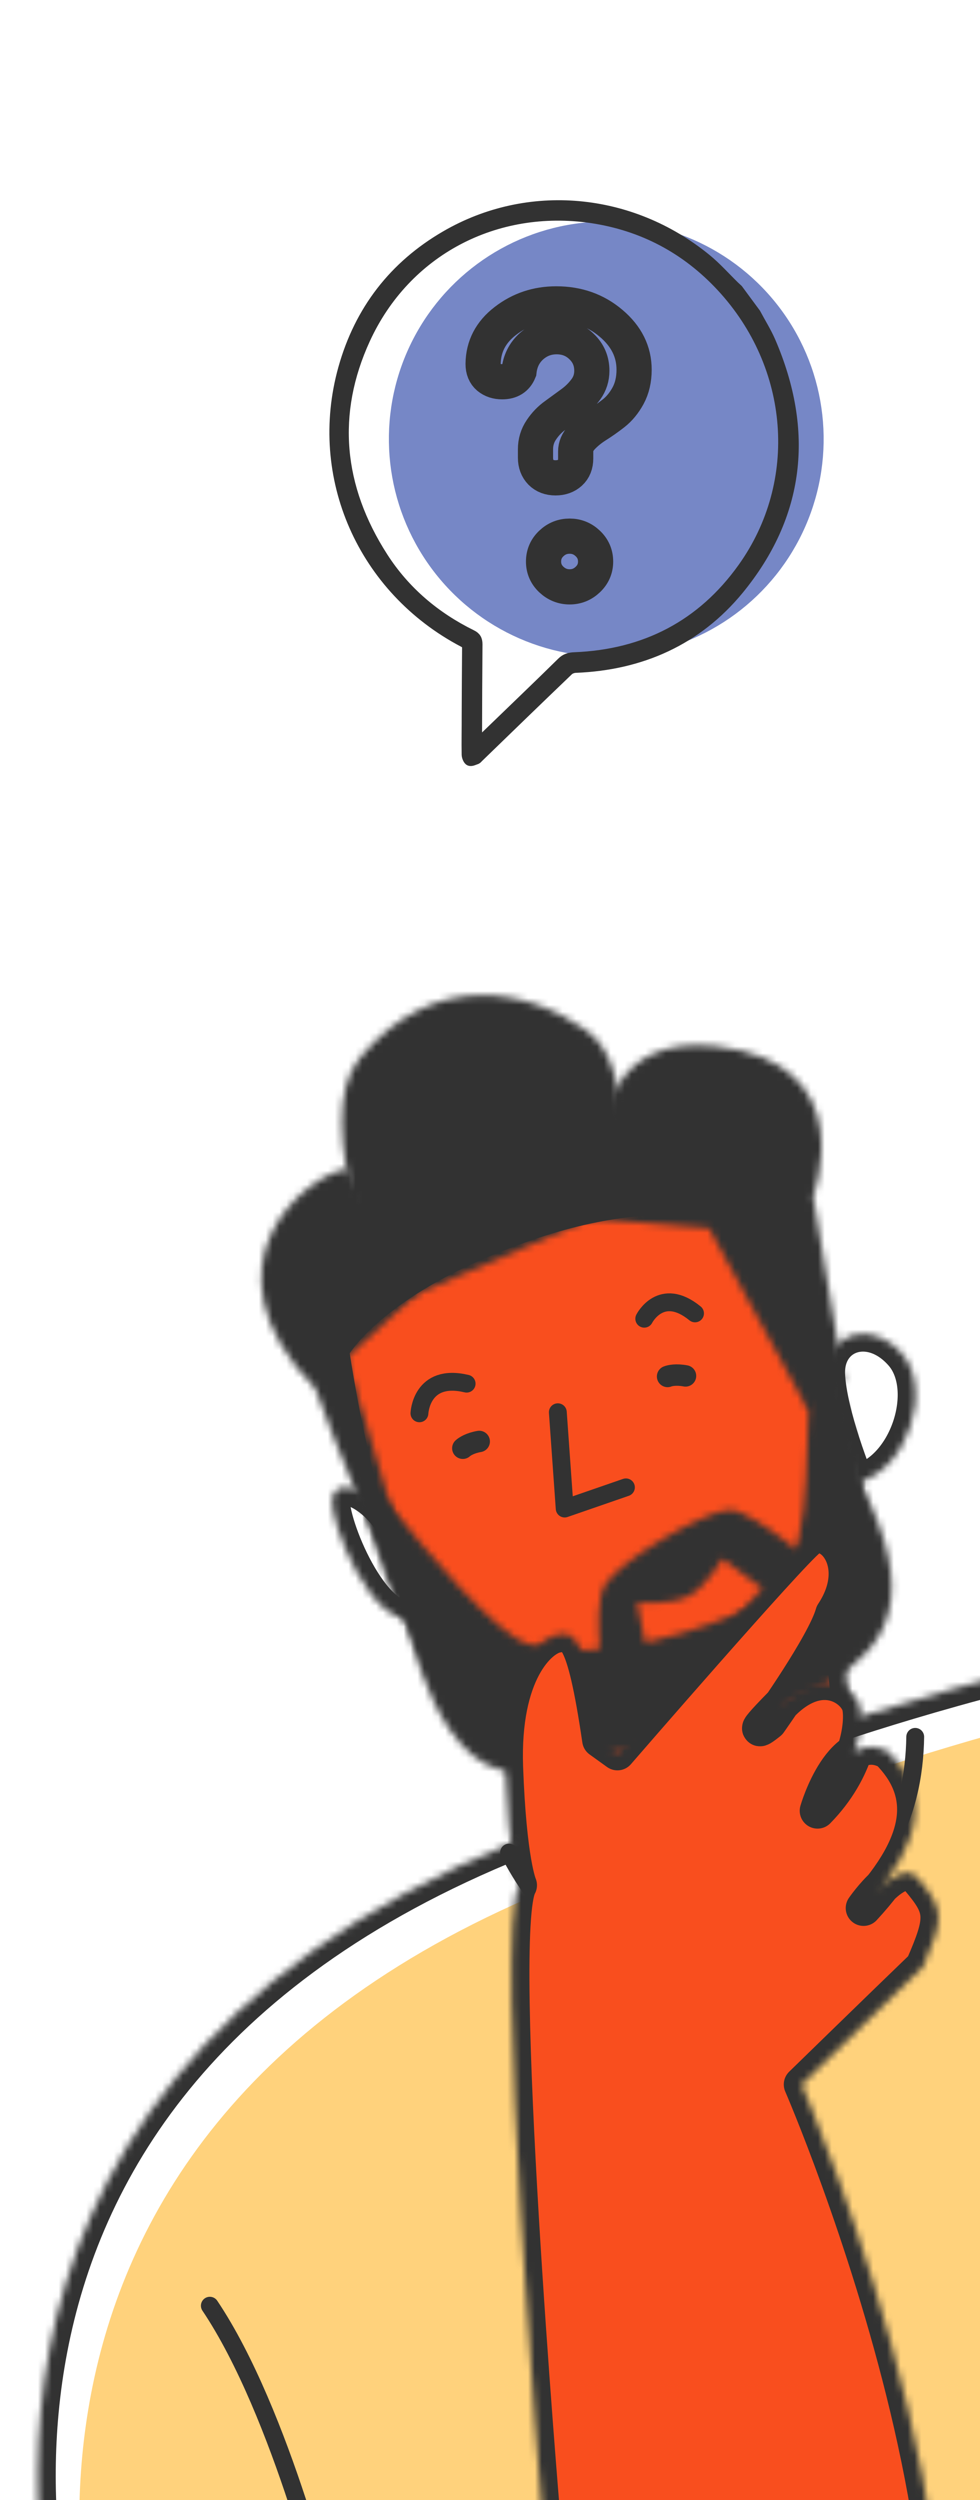 <svg width="142" height="362" viewBox="0 0 142 362" fill="none" xmlns="http://www.w3.org/2000/svg">
<g clip-path="url(#clip0_2831_26234)">
<path d="M15.169 391.857C15.169 391.857 -11.93 310.476 80.854 273.04L120.986 258.31C120.986 258.31 189.112 233.463 219.278 244.356C219.278 244.356 259.898 258.629 275.818 274.183L240.151 328.398L211.729 311.581L255.519 431.794C255.519 431.794 204.076 493.005 84.701 507.837L51.177 393.988L46.974 405.399C46.974 405.399 22.56 405.417 15.169 391.857Z" fill="#FFD27C"/>
<mask id="path-2-inside-1_2831_26234" fill="white">
<path d="M9.175 385.36C9.175 385.36 -17.924 303.979 74.86 266.543L114.992 251.813C114.992 251.813 183.117 226.966 213.284 237.859C213.284 237.859 253.904 252.132 269.824 267.685L234.157 321.9L205.735 305.084L249.525 425.297C249.525 425.297 198.081 486.508 78.707 501.34L45.183 387.491L40.98 398.902C40.98 398.902 16.566 398.92 9.175 385.36Z"/>
</mask>
<path d="M9.175 385.36C9.175 385.36 -17.924 303.979 74.86 266.543L114.992 251.813C114.992 251.813 183.117 226.966 213.284 237.859C213.284 237.859 253.904 252.132 269.824 267.685L234.157 321.9L205.735 305.084L249.525 425.297C249.525 425.297 198.081 486.508 78.707 501.34L45.183 387.491L40.98 398.902C40.98 398.902 16.566 398.92 9.175 385.36Z" stroke="#323232" stroke-width="5.17" mask="url(#path-2-inside-1_2831_26234)"/>
<path d="M47.861 378.77C47.861 378.77 40.885 349.451 30.405 333.854" stroke="#323232" stroke-width="2.585" stroke-miterlimit="10" stroke-linecap="round" stroke-linejoin="round"/>
<path d="M73.762 268.243C77.408 274.933 85.671 289.053 107.007 282.764C128.267 276.518 132.456 262.22 132.614 251.487" stroke="#323232" stroke-width="2.585" stroke-miterlimit="10" stroke-linecap="round" stroke-linejoin="round"/>
<mask id="path-5-inside-2_2831_26234" fill="white">
<path d="M47.973 195.393C56.518 251.611 76.789 256.349 76.789 256.349L83.108 264.086C83.108 264.086 90.702 278.57 105.195 274.176C123.034 268.758 123.254 249.381 123.254 249.381L122.364 239.42C122.364 239.42 135.1 221.699 110.699 176.192C110.699 176.192 99.068 169.181 76.087 177.167C53.117 185.113 47.973 195.393 47.973 195.393Z"/>
</mask>
<path d="M47.973 195.393C56.518 251.611 76.789 256.349 76.789 256.349L83.108 264.086C83.108 264.086 90.702 278.57 105.195 274.176C123.034 268.758 123.254 249.381 123.254 249.381L122.364 239.42C122.364 239.42 135.1 221.699 110.699 176.192C110.699 176.192 99.068 169.181 76.087 177.167C53.117 185.113 47.973 195.393 47.973 195.393Z" fill="#F94E1E" stroke="#323232" stroke-width="5.17" mask="url(#path-5-inside-2_2831_26234)"/>
<mask id="path-6-inside-3_2831_26234" fill="white">
<path d="M85.133 176.376L102.734 177.832L117.241 204.45L122.305 199.938L117.819 173.214C117.819 173.214 125.16 153.86 103.714 151.498C88.943 149.87 87.95 161.825 87.95 161.825L85.133 176.376Z"/>
</mask>
<path d="M85.133 176.376L102.734 177.832L117.241 204.45L122.305 199.938L117.819 173.214C117.819 173.214 125.16 153.86 103.714 151.498C88.943 149.87 87.95 161.825 87.95 161.825L85.133 176.376Z" fill="#323232" stroke="#323232" stroke-width="5.17" mask="url(#path-6-inside-3_2831_26234)"/>
<mask id="path-7-inside-4_2831_26234" fill="white">
<path d="M50.275 169.242C44.222 170.138 28.412 183.254 45.71 201.093C45.71 201.093 50.807 215.226 54.103 221.272C57.693 227.86 59.501 224.688 57.51 221.034C57.356 220.751 50.181 196.627 50.181 196.627L60.648 187.051L50.275 169.242Z"/>
</mask>
<path d="M50.275 169.242C44.222 170.138 28.412 183.254 45.71 201.093C45.71 201.093 50.807 215.226 54.103 221.272C57.693 227.86 59.501 224.688 57.51 221.034C57.356 220.751 50.181 196.627 50.181 196.627L60.648 187.051L50.275 169.242Z" fill="#323232" stroke="#323232" stroke-width="5.17" mask="url(#path-7-inside-4_2831_26234)"/>
<mask id="path-8-inside-5_2831_26234" fill="white">
<path d="M52.231 153.056C44.301 162.451 56.468 189.061 56.468 189.061L88.332 175.266C88.332 175.266 93.5 155.295 84.97 149.197C76.429 143.139 62.891 140.405 52.231 153.056Z"/>
</mask>
<path d="M52.231 153.056C44.301 162.451 56.468 189.061 56.468 189.061L88.332 175.266C88.332 175.266 93.5 155.295 84.97 149.197C76.429 143.139 62.891 140.405 52.231 153.056Z" fill="#323232" stroke="#323232" stroke-width="5.17" mask="url(#path-8-inside-5_2831_26234)"/>
<mask id="path-9-inside-6_2831_26234" fill="white">
<path d="M56.533 220.029C53.591 215.645 48.494 213.721 48.134 217.063C47.773 220.406 53.907 235.905 60.078 234.3C60.099 234.289 62.231 228.459 56.533 220.029Z"/>
</mask>
<path d="M56.533 220.029C53.591 215.645 48.494 213.721 48.134 217.063C47.773 220.406 53.907 235.905 60.078 234.3C60.099 234.289 62.231 228.459 56.533 220.029Z" stroke="#323232" stroke-width="5.17" mask="url(#path-9-inside-6_2831_26234)"/>
<mask id="path-10-inside-7_2831_26234" fill="white">
<path d="M124.116 214.67C131.383 213.092 135.243 201.231 130.712 196.037C126.181 190.842 119.68 193.065 119.863 198.955C120.092 204.852 124.116 214.67 124.116 214.67Z"/>
</mask>
<path d="M124.116 214.67C131.383 213.092 135.243 201.231 130.712 196.037C126.181 190.842 119.68 193.065 119.863 198.955C120.092 204.852 124.116 214.67 124.116 214.67Z" stroke="#323232" stroke-width="5.17" mask="url(#path-10-inside-7_2831_26234)"/>
<mask id="path-11-inside-8_2831_26234" fill="white">
<path d="M52.225 216.305L58.94 234.506C58.94 234.506 63.481 259.065 76.813 256.338C91.721 253.319 112.526 248.688 121.493 242.666C128.064 238.25 133.368 231.388 124.552 214.599L119.741 195.728C119.741 195.728 118.08 196.233 117.367 202.028C116.361 210.286 118.376 227.945 109.767 232.236C102.422 235.905 86.921 241.083 76.426 237.992C71.934 236.669 61.259 224.064 56.997 218.51C54.054 214.641 52.225 216.305 52.225 216.305Z"/>
</mask>
<path d="M52.225 216.305L58.94 234.506C58.94 234.506 63.481 259.065 76.813 256.338C91.721 253.319 112.526 248.688 121.493 242.666C128.064 238.25 133.368 231.388 124.552 214.599L119.741 195.728C119.741 195.728 118.08 196.233 117.367 202.028C116.361 210.286 118.376 227.945 109.767 232.236C102.422 235.905 86.921 241.083 76.426 237.992C71.934 236.669 61.259 224.064 56.997 218.51C54.054 214.641 52.225 216.305 52.225 216.305Z" fill="#323232" stroke="#323232" stroke-width="5.17" mask="url(#path-11-inside-8_2831_26234)"/>
<path d="M80.829 204.485L81.821 218.429L90.695 215.361" stroke="#323232" stroke-width="2.585" stroke-miterlimit="10" stroke-linecap="round" stroke-linejoin="round"/>
<mask id="path-13-inside-9_2831_26234" fill="white">
<path d="M87.983 247.122C87.983 247.122 85.416 233.034 87.688 229.447C89.942 225.838 102.191 218.73 105.675 218.633C109.16 218.535 120.023 228.218 120.023 228.218L114.826 233.26L104.683 225.692C104.683 225.692 102.403 229.589 100.02 230.963C97.288 232.538 92.299 232.023 92.299 232.023L94.563 243.203L87.983 247.122Z"/>
</mask>
<path d="M87.983 247.122C87.983 247.122 85.416 233.034 87.688 229.447C89.942 225.838 102.191 218.73 105.675 218.633C109.16 218.535 120.023 228.218 120.023 228.218L114.826 233.26L104.683 225.692C104.683 225.692 102.403 229.589 100.02 230.963C97.288 232.538 92.299 232.023 92.299 232.023L94.563 243.203L87.983 247.122Z" fill="#323232" stroke="#323232" stroke-width="5.17" mask="url(#path-13-inside-9_2831_26234)"/>
<path d="M60.775 204.64C60.775 204.64 61.014 198.77 67.613 200.346" stroke="#323232" stroke-width="2.585" stroke-miterlimit="10" stroke-linecap="round" stroke-linejoin="round"/>
<path d="M93.352 190.943C93.352 190.943 95.779 186.149 100.708 190.171" stroke="#323232" stroke-width="2.585" stroke-miterlimit="10" stroke-linecap="round" stroke-linejoin="round"/>
<path d="M67.062 209.699C67.305 209.465 68.12 208.94 69.438 208.716" stroke="#323232" stroke-width="3.102" stroke-linecap="round"/>
<path d="M96.731 199.306C97.043 199.172 98.001 198.969 99.329 199.225" stroke="#323232" stroke-width="3.102" stroke-linecap="round"/>
<mask id="path-18-inside-10_2831_26234" fill="white">
<path d="M133.073 272.056C136.76 276.431 136.831 277.657 133.753 284.747C127.837 290.44 116.154 301.822 116.154 301.822C116.154 301.822 153.33 387.467 127.639 419.998C112.017 439.792 91.009 442.818 67.516 436.443C47.264 430.948 17.71 399.008 27.031 401.112C27.031 401.112 43.503 382.079 54.979 377.333C67.121 372.312 78.573 364.093 78.573 364.093C78.573 364.093 71.472 279.638 75.222 272.972C75.222 272.972 73.712 269.598 73.211 255.862C72.739 242.12 78.166 237.231 80.609 236.743C83.052 236.255 84.601 236.027 86.939 251.936L89.465 253.753C89.465 253.753 114.286 225.101 117.206 222.815C120.127 220.528 125.565 226.336 120.714 233.648C119.479 238.072 111.449 249.365 111.449 249.365C111.449 249.365 107.422 252.657 113.286 246.705C119.145 240.725 124.121 244.696 124.608 247.139C125.096 249.582 124.32 256.209 118.462 262.189C118.462 262.189 121.969 249.947 128.733 253.635C134.279 259.252 134.42 266.236 125.129 276.278C125.129 276.278 130.414 268.613 133.073 272.056Z"/>
</mask>
<path d="M133.073 272.056C136.76 276.431 136.831 277.657 133.753 284.747C127.837 290.44 116.154 301.822 116.154 301.822C116.154 301.822 153.33 387.467 127.639 419.998C112.017 439.792 91.009 442.818 67.516 436.443C47.264 430.948 17.71 399.008 27.031 401.112C27.031 401.112 43.503 382.079 54.979 377.333C67.121 372.312 78.573 364.093 78.573 364.093C78.573 364.093 71.472 279.638 75.222 272.972C75.222 272.972 73.712 269.598 73.211 255.862C72.739 242.12 78.166 237.231 80.609 236.743C83.052 236.255 84.601 236.027 86.939 251.936L89.465 253.753C89.465 253.753 114.286 225.101 117.206 222.815C120.127 220.528 125.565 226.336 120.714 233.648C119.479 238.072 111.449 249.365 111.449 249.365C111.449 249.365 107.422 252.657 113.286 246.705C119.145 240.725 124.121 244.696 124.608 247.139C125.096 249.582 124.32 256.209 118.462 262.189C118.462 262.189 121.969 249.947 128.733 253.635C134.279 259.252 134.42 266.236 125.129 276.278C125.129 276.278 130.414 268.613 133.073 272.056Z" fill="#F94E1E" stroke="#323232" stroke-width="5.17" stroke-linejoin="round" mask="url(#path-18-inside-10_2831_26234)"/>
<g clip-path="url(#clip1_2831_26234)">
<circle r="31.486" transform="matrix(-0.805 0.594 0.594 0.805 87.847 63.571)" fill="#7687C6"/>
<mask id="path-20-outside-11_2831_26234" maskUnits="userSpaceOnUse" x="28.852" y="14.975" width="101.108" height="100.266" fill="black">
<rect fill="white" x="28.852" y="14.975" width="101.108" height="100.266"/>
<path d="M109.544 45.345C110.265 46.701 111.088 48.005 111.695 49.397C117.353 62.498 115.933 74.635 107.079 85.424C101.051 92.741 92.956 96.374 83.414 96.75C83.073 96.762 82.661 96.899 82.412 97.131C78.037 101.316 73.701 105.521 69.349 109.737C69.269 109.819 69.186 109.928 69.085 109.98C68.729 110.098 68.317 110.331 68.022 110.214C67.79 110.122 67.576 109.611 67.567 109.283C67.533 107.373 67.579 105.475 67.571 103.569C67.585 100.333 67.599 97.096 67.628 93.849C67.63 93.441 67.496 93.229 67.129 93.046C52.504 85.369 45.281 69.073 49.682 53.327C52.042 44.894 57.044 38.43 64.56 34.077C76.514 27.141 91.42 28.47 102.38 37.441C103.843 38.632 105.109 40.063 106.458 41.386C106.625 41.549 106.808 41.701 106.975 41.864C107.831 43.025 108.688 44.185 109.544 45.345ZM69.196 107.603C69.992 106.848 70.709 106.176 71.399 105.499C74.717 102.285 78.059 99.102 81.355 95.856C81.905 95.306 82.484 95.142 83.233 95.115C93.457 94.714 101.666 90.447 107.566 82.197C116.44 69.792 115.113 53.016 104.494 41.569C99.373 36.053 93.079 32.741 85.735 31.638C71.811 29.585 58.834 36.368 52.974 49.128C48.046 59.863 49.027 70.514 55.556 80.655C58.748 85.611 63.12 89.29 68.388 91.878C69.01 92.183 69.239 92.588 69.238 93.282C69.199 97.779 69.187 102.281 69.174 106.783C69.156 107.011 69.191 107.248 69.196 107.603Z"/>
</mask>
<path d="M109.544 45.345C110.265 46.701 111.088 48.005 111.695 49.397C117.353 62.498 115.933 74.635 107.079 85.424C101.051 92.741 92.956 96.374 83.414 96.75C83.073 96.762 82.661 96.899 82.412 97.131C78.037 101.316 73.701 105.521 69.349 109.737C69.269 109.819 69.186 109.928 69.085 109.98C68.729 110.098 68.317 110.331 68.022 110.214C67.79 110.122 67.576 109.611 67.567 109.283C67.533 107.373 67.579 105.475 67.571 103.569C67.585 100.333 67.599 97.096 67.628 93.849C67.63 93.441 67.496 93.229 67.129 93.046C52.504 85.369 45.281 69.073 49.682 53.327C52.042 44.894 57.044 38.43 64.56 34.077C76.514 27.141 91.42 28.47 102.38 37.441C103.843 38.632 105.109 40.063 106.458 41.386C106.625 41.549 106.808 41.701 106.975 41.864C107.831 43.025 108.688 44.185 109.544 45.345ZM69.196 107.603C69.992 106.848 70.709 106.176 71.399 105.499C74.717 102.285 78.059 99.102 81.355 95.856C81.905 95.306 82.484 95.142 83.233 95.115C93.457 94.714 101.666 90.447 107.566 82.197C116.44 69.792 115.113 53.016 104.494 41.569C99.373 36.053 93.079 32.741 85.735 31.638C71.811 29.585 58.834 36.368 52.974 49.128C48.046 59.863 49.027 70.514 55.556 80.655C58.748 85.611 63.12 89.29 68.388 91.878C69.01 92.183 69.239 92.588 69.238 93.282C69.199 97.779 69.187 102.281 69.174 106.783C69.156 107.011 69.191 107.248 69.196 107.603Z" fill="#323232"/>
<path d="M109.544 45.345C110.265 46.701 111.088 48.005 111.695 49.397C117.353 62.498 115.933 74.635 107.079 85.424C101.051 92.741 92.956 96.374 83.414 96.75C83.073 96.762 82.661 96.899 82.412 97.131C78.037 101.316 73.701 105.521 69.349 109.737C69.269 109.819 69.186 109.928 69.085 109.98C68.729 110.098 68.317 110.331 68.022 110.214C67.79 110.122 67.576 109.611 67.567 109.283C67.533 107.373 67.579 105.475 67.571 103.569C67.585 100.333 67.599 97.096 67.628 93.849C67.63 93.441 67.496 93.229 67.129 93.046C52.504 85.369 45.281 69.073 49.682 53.327C52.042 44.894 57.044 38.43 64.56 34.077C76.514 27.141 91.42 28.47 102.38 37.441C103.843 38.632 105.109 40.063 106.458 41.386C106.625 41.549 106.808 41.701 106.975 41.864C107.831 43.025 108.688 44.185 109.544 45.345ZM69.196 107.603C69.992 106.848 70.709 106.176 71.399 105.499C74.717 102.285 78.059 99.102 81.355 95.856C81.905 95.306 82.484 95.142 83.233 95.115C93.457 94.714 101.666 90.447 107.566 82.197C116.44 69.792 115.113 53.016 104.494 41.569C99.373 36.053 93.079 32.741 85.735 31.638C71.811 29.585 58.834 36.368 52.974 49.128C48.046 59.863 49.027 70.514 55.556 80.655C58.748 85.611 63.12 89.29 68.388 91.878C69.01 92.183 69.239 92.588 69.238 93.282C69.199 97.779 69.187 102.281 69.174 106.783C69.156 107.011 69.191 107.248 69.196 107.603Z" stroke="#323232" stroke-width="1.349" mask="url(#path-20-outside-11_2831_26234)"/>
<mask id="path-21-outside-12_2831_26234" maskUnits="userSpaceOnUse" x="67" y="41" width="28" height="47" fill="black">
<rect fill="white" x="67" y="41" width="28" height="47"/>
<path d="M80.504 69.19C79.625 69.19 78.919 68.925 78.388 68.394C77.857 67.846 77.592 67.141 77.592 66.278V65.058C77.592 64.013 77.874 63.075 78.438 62.245C79.002 61.399 79.683 60.694 80.479 60.13C81.276 59.549 82.072 58.968 82.869 58.387C83.665 57.806 84.346 57.126 84.91 56.346C85.474 55.566 85.756 54.678 85.756 53.683C85.756 52.289 85.258 51.119 84.263 50.173C83.284 49.227 82.081 48.754 80.654 48.754C79.26 48.754 78.04 49.219 76.995 50.148C75.966 51.078 75.368 52.281 75.202 53.758C74.787 54.77 73.974 55.276 72.763 55.276C71.983 55.276 71.328 55.06 70.796 54.629C70.266 54.181 70 53.533 70 52.687C70.033 50.165 71.112 48.09 73.236 46.464C75.36 44.821 77.816 44 80.604 44C83.69 44 86.337 44.938 88.544 46.813C90.768 48.688 91.88 50.928 91.88 53.533C91.88 54.961 91.589 56.214 91.008 57.292C90.428 58.354 89.722 59.209 88.893 59.856C88.063 60.503 87.225 61.092 86.379 61.623C85.549 62.154 84.844 62.735 84.263 63.366C83.699 63.98 83.416 64.643 83.416 65.357V66.377C83.416 67.257 83.143 67.946 82.595 68.444C82.047 68.941 81.35 69.19 80.504 69.19ZM82.542 84.974C81.53 84.974 80.642 84.617 79.879 83.904C79.132 83.19 78.759 82.327 78.759 81.315C78.759 80.286 79.132 79.415 79.879 78.701C80.626 77.988 81.513 77.631 82.542 77.631C83.555 77.631 84.434 77.988 85.181 78.701C85.928 79.415 86.301 80.286 86.301 81.315C86.301 82.327 85.928 83.19 85.181 83.904C84.434 84.617 83.555 84.974 82.542 84.974Z"/>
</mask>
<path d="M80.504 69.19C79.625 69.19 78.919 68.925 78.388 68.394C77.857 67.846 77.592 67.141 77.592 66.278V65.058C77.592 64.013 77.874 63.075 78.438 62.245C79.002 61.399 79.683 60.694 80.479 60.13C81.276 59.549 82.072 58.968 82.869 58.387C83.665 57.806 84.346 57.126 84.91 56.346C85.474 55.566 85.756 54.678 85.756 53.683C85.756 52.289 85.258 51.119 84.263 50.173C83.284 49.227 82.081 48.754 80.654 48.754C79.26 48.754 78.04 49.219 76.995 50.148C75.966 51.078 75.368 52.281 75.202 53.758C74.787 54.77 73.974 55.276 72.763 55.276C71.983 55.276 71.328 55.06 70.796 54.629C70.266 54.181 70 53.533 70 52.687C70.033 50.165 71.112 48.09 73.236 46.464C75.36 44.821 77.816 44 80.604 44C83.69 44 86.337 44.938 88.544 46.813C90.768 48.688 91.88 50.928 91.88 53.533C91.88 54.961 91.589 56.214 91.008 57.292C90.428 58.354 89.722 59.209 88.893 59.856C88.063 60.503 87.225 61.092 86.379 61.623C85.549 62.154 84.844 62.735 84.263 63.366C83.699 63.98 83.416 64.643 83.416 65.357V66.377C83.416 67.257 83.143 67.946 82.595 68.444C82.047 68.941 81.35 69.19 80.504 69.19ZM82.542 84.974C81.53 84.974 80.642 84.617 79.879 83.904C79.132 83.19 78.759 82.327 78.759 81.315C78.759 80.286 79.132 79.415 79.879 78.701C80.626 77.988 81.513 77.631 82.542 77.631C83.555 77.631 84.434 77.988 85.181 78.701C85.928 79.415 86.301 80.286 86.301 81.315C86.301 82.327 85.928 83.19 85.181 83.904C84.434 84.617 83.555 84.974 82.542 84.974Z" stroke="#323232" stroke-width="5.098" mask="url(#path-21-outside-12_2831_26234)"/>
</g>
</g>
<defs>
<clipPath id="clip0_2831_26234">
<rect width="142" height="362" fill="white"/>
</clipPath>
<clipPath id="clip1_2831_26234">
<rect width="108.024" height="110.131" fill="white" transform="matrix(-0.805 0.594 0.594 0.805 94.254 -6.88)"/>
</clipPath>
</defs>
</svg>
